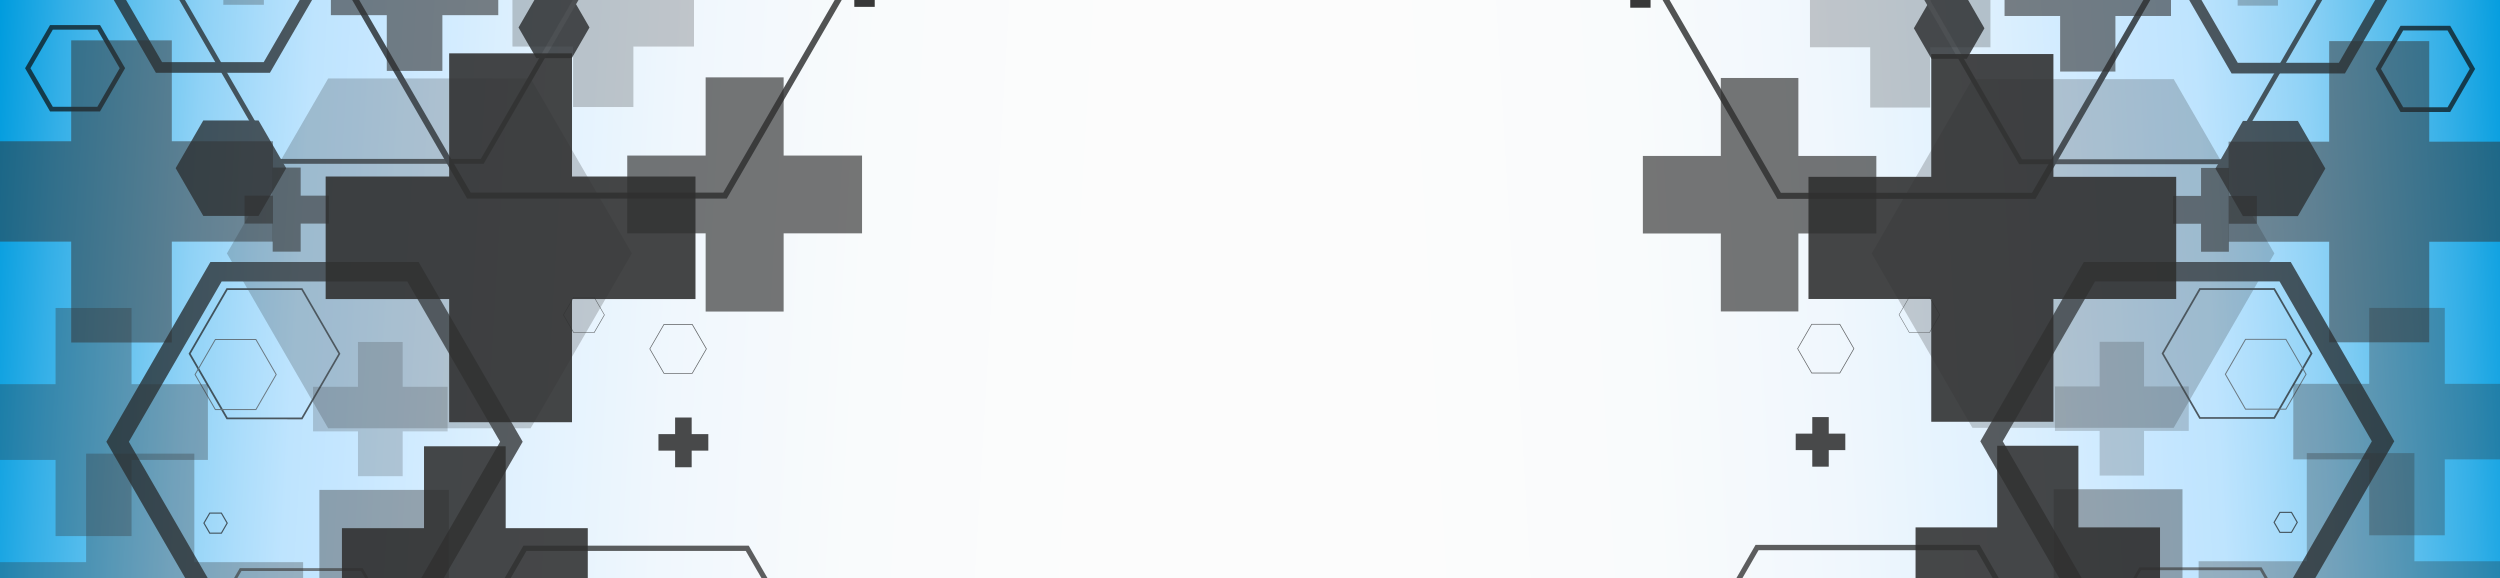 <svg xmlns="http://www.w3.org/2000/svg" xmlns:xlink="http://www.w3.org/1999/xlink" viewBox="0 0 1894 438"><rect x="0" y="0" width="1894" height="438" fill="#808080" stroke="none"/><defs><style>.cls-1{fill:url(#linear-gradient);}.cls-2{fill:url(#linear-gradient-2);}.cls-3{fill:url(#linear-gradient-3);}.cls-4{fill:url(#linear-gradient-4);}.cls-5{isolation:isolate;}.cls-6{clip-path:url(#clip-path);}.cls-7{opacity:0.7;}.cls-10,.cls-8{fill:#1b1b1b;}.cls-10,.cls-11,.cls-8,.cls-9{mix-blend-mode:color-dodge;}.cls-9{fill:#0c0c0c;}.cls-10,.cls-22{opacity:0.3;}.cls-11{fill:#4a4a4a;}.cls-12,.cls-13,.cls-14,.cls-15,.cls-16,.cls-17,.cls-18,.cls-19,.cls-20,.cls-21,.cls-22,.cls-23,.cls-24,.cls-25{fill:#303030;mix-blend-mode:overlay;}.cls-12{opacity:0.58;}.cls-13{opacity:0.88;}.cls-14{opacity:0.25;}.cls-15{opacity:0.96;}.cls-16{opacity:0.21;}.cls-17{opacity:0.5;}.cls-18{opacity:0.39;}.cls-19{opacity:0.59;}.cls-20{opacity:0.87;}.cls-21{opacity:0.32;}.cls-23{opacity:0.66;}.cls-24{opacity:0.28;}.cls-25{opacity:0.89;}.cls-26{clip-path:url(#clip-path-3);}</style><linearGradient id="linear-gradient" x1="1050.9" y1="219.29" x2="2242.8" y2="147.91" gradientUnits="userSpaceOnUse"><stop offset="0" stop-color="#fcfcfc"/><stop offset="0.16" stop-color="#f9fbfc"/><stop offset="0.28" stop-color="#f0f7fd"/><stop offset="0.38" stop-color="#e0f1fe"/><stop offset="0.47" stop-color="#c9e8ff"/><stop offset="0.49" stop-color="#c4e6ff"/><stop offset="0.52" stop-color="#bee3ff"/><stop offset="0.56" stop-color="#acdcff"/><stop offset="0.6" stop-color="#8fcfff"/><stop offset="0.65" stop-color="#67beff"/><stop offset="0.7" stop-color="#33a7ff"/><stop offset="0.72" stop-color="#1b9dff"/></linearGradient><linearGradient id="linear-gradient-2" x1="1050.9" y1="219.29" x2="2242.8" y2="147.91" gradientUnits="userSpaceOnUse"><stop offset="0" stop-color="#fcfcfc"/><stop offset="0.16" stop-color="#f9fbfc"/><stop offset="0.28" stop-color="#f0f7fd"/><stop offset="0.38" stop-color="#e0f1fe"/><stop offset="0.47" stop-color="#c9e8ff"/><stop offset="0.49" stop-color="#c4e6ff"/><stop offset="0.52" stop-color="#bee4fe"/><stop offset="0.55" stop-color="#acddfb"/><stop offset="0.59" stop-color="#8fd2f6"/><stop offset="0.63" stop-color="#66c3ef"/><stop offset="0.68" stop-color="#33afe7"/><stop offset="0.72" stop-color="#009cde"/></linearGradient><linearGradient id="linear-gradient-3" x1="1405.87" y1="219.2" x2="2595.26" y2="147.97" gradientTransform="matrix(1, 0, 0, -1, -1306.18, 394.2)" xlink:href="#linear-gradient"/><linearGradient id="linear-gradient-4" x1="1405.87" y1="219.2" x2="2595.26" y2="147.97" gradientTransform="matrix(1, 0, 0, -1, -1306.18, 394.2)" xlink:href="#linear-gradient-2"/><clipPath id="clip-path"><rect class="cls-1" x="946.26" y="-182.58" width="948.95" height="759.45"/></clipPath><clipPath id="clip-path-3"><rect class="cls-3" x="-1.21" y="-183.8" width="949.18" height="761.8" transform="translate(946.76 394.2) rotate(180)"/></clipPath></defs><title>bread</title><g class="cls-5"><g id="Layer_1" data-name="Layer 1"><rect class="cls-1" x="946.26" y="-182.58" width="948.95" height="759.45"/><g class="cls-6"><g class="cls-7"><polygon class="cls-8" points="1699.24 91.62 1678.42 127.67 1699.24 163.74 1740.87 163.74 1761.68 127.67 1740.87 91.62 1699.24 91.62"/><path class="cls-8" d="M1810.2-18.74l-38.29,66.33h-76.58L1657-18.74l38.29-66.33h76.58l38.29,66.33m9.3,0-42.94-74.38h-85.88l-42.94,74.38,42.94,74.39h85.88l42.94-74.39Z"/><polygon class="cls-9" points="1463.31 -1.74 1449.94 21.41 1463.31 44.57 1490.04 44.57 1503.41 21.41 1490.04 -1.74 1463.31 -1.74"/><path class="cls-8" d="M1739.9,395.73l-4.13,7.17h-8.25l-4.13-7.17,4.13-7.14h8.25l4.13,7.14m1,0-4.63-8H1727l-4.63,8,4.63,8h9.26l4.63-8Z"/><polygon class="cls-10" points="1494.3 59.94 1418.04 192.02 1494.3 324.1 1646.8 324.1 1723.05 192.02 1646.8 59.94 1494.3 59.94"/><path class="cls-11" d="M1757.2,510l-45.06,78h-90.09l-45-78,45-78h90.09l45.06,78m2.5,0-46.31-80.2H1620.8L1574.5,510l46.3,80.19h92.59L1759.7,510Z"/><path class="cls-8" d="M1762.14-12.32l-76.78,133H1531.82L1455-12.32l76.81-133h153.54l76.78,133m4.27,0L1687.5-149H1529.68L1450.74-12.32l78.94,136.7H1687.5l78.91-136.7Z"/><path class="cls-8" d="M1469.37,238.47l-7.62,13.19h-15.23l-7.62-13.19,7.62-13.19h15.23l7.62,13.19m.42,0L1462,224.92h-15.65l-7.83,13.55,7.83,13.56H1462l7.83-13.56Z"/><path class="cls-8" d="M1750.37,267.79,1722.56,316H1667l-27.81-48.17L1667,219.65h55.6l27.81,48.14m1.55,0-28.58-49.48h-57.16l-28.57,49.48,28.57,49.51h57.16l28.58-49.51Z"/><path class="cls-9" d="M1803.85,52.19l16.81-29.11h33.6l16.81,29.11-16.81,29.1h-33.6l-16.81-29.1m-4.08,0,18.85,32.64h37.68l18.85-32.64L1856.3,19.56h-37.68l-18.85,32.63Z"/><path class="cls-8" d="M1517.28,334.31l69.91-121.1H1727l69.91,121.1L1727,455.43H1587.19l-69.91-121.12m-17,0,78.4,135.82h156.81l78.4-135.82-78.4-135.8H1578.7l-78.4,135.8Z"/><path class="cls-11" d="M1686.37,283.52l15.07-26.09h30.14l15.07,26.09-15.07,26.11h-30.14l-15.07-26.11m-.84,0L1701,310.37h31l15.48-26.85L1732,256.71h-31l-15.49,26.81Z"/><path class="cls-8" d="M1362.17,264.14l10.52-18.2h21l10.52,18.2-10.52,18.2h-21l-10.52-18.2m-.58,0,10.81,18.73H1394l10.81-18.73L1394,245.42H1372.4l-10.81,18.72Z"/><path class="cls-9" d="M1254.07-18.69l95.12-164.78h190.26l95.12,164.78-95.12,164.78H1349.19L1254.07-18.69m-5.29,0,97.77,169.36H1542.1l97.77-169.36L1542.1-188H1346.55L1248.78-18.69Z"/><path class="cls-8" d="M1249.7,559.81l82.58-143h165.16l82.61,143-82.61,143H1332.28l-82.58-143m-4.6,0,84.88,147h169.76l84.9-147-84.9-147H1330l-84.88,147Z"/></g><polygon class="cls-12" points="1667.51 127.22 1667.51 148.42 1646.31 148.42 1646.31 169.51 1667.51 169.51 1667.51 190.72 1688.6 190.72 1688.6 169.51 1709.8 169.51 1709.8 148.42 1688.6 148.42 1688.6 127.22 1667.51 127.22"/><polygon class="cls-13" points="1513.07 337.71 1513.07 399.55 1451.23 399.55 1451.23 461.07 1513.07 461.07 1513.07 522.91 1574.59 522.91 1574.59 461.07 1636.43 461.07 1636.43 399.55 1574.59 399.55 1574.59 337.71 1513.07 337.71"/><polygon class="cls-14" points="1416.88 -55.27 1416.88 -9.61 1371.22 -9.61 1371.22 35.81 1416.88 35.81 1416.88 81.47 1462.31 81.47 1462.31 35.81 1507.97 35.81 1507.97 -9.61 1462.31 -9.61 1462.31 -55.27 1416.88 -55.27"/><polygon class="cls-15" points="1235.08 -40.48 1235.08 -25.02 1219.61 -25.02 1219.61 -9.63 1235.08 -9.63 1235.08 5.84 1250.47 5.84 1250.47 -9.63 1265.93 -9.63 1265.93 -25.02 1250.47 -25.02 1250.47 -40.48 1235.08 -40.48"/><polygon class="cls-16" points="1590.67 258.94 1590.67 292.78 1556.82 292.78 1556.82 326.45 1590.67 326.45 1590.67 360.3 1624.34 360.3 1624.34 326.45 1658.19 326.45 1658.19 292.78 1624.34 292.78 1624.34 258.94 1590.67 258.94"/><polygon class="cls-17" points="1764.58 31.14 1764.58 107.33 1688.38 107.33 1688.38 183.14 1764.58 183.14 1764.58 259.33 1840.38 259.33 1840.38 183.14 1916.58 183.14 1916.58 107.33 1840.38 107.33 1840.38 31.14 1764.58 31.14"/><polygon class="cls-18" points="1555.87 370.66 1555.87 468.74 1457.79 468.74 1457.79 566.31 1555.87 566.31 1555.87 664.39 1653.45 664.39 1653.45 566.31 1751.53 566.31 1751.53 468.74 1653.45 468.74 1653.45 370.66 1555.87 370.66"/><polygon class="cls-19" points="1560.76 -71.88 1560.76 -29.78 1518.66 -29.78 1518.66 12.11 1560.76 12.11 1560.76 54.21 1602.64 54.21 1602.64 12.11 1644.75 12.11 1644.75 -29.78 1602.64 -29.78 1602.64 -71.88 1560.76 -71.88"/><polygon class="cls-20" points="1372.98 315.98 1372.98 328.52 1360.43 328.52 1360.43 341 1372.98 341 1372.98 353.55 1385.46 353.55 1385.46 341 1398 341 1398 328.52 1385.46 328.52 1385.46 315.98 1372.98 315.98"/><polygon class="cls-21" points="1794.92 233.26 1794.92 290.79 1737.39 290.79 1737.39 348.02 1794.92 348.02 1794.92 405.55 1852.15 405.55 1852.15 348.02 1909.68 348.02 1909.68 290.79 1852.15 290.79 1852.15 233.26 1794.92 233.26"/><polygon class="cls-22" points="1747.62 343.26 1747.62 425.21 1665.66 425.21 1665.66 506.74 1747.62 506.74 1747.62 588.7 1829.15 588.7 1829.15 506.74 1911.1 506.74 1911.1 425.21 1829.15 425.21 1829.15 343.26 1747.62 343.26"/><polygon class="cls-23" points="1303.7 59.08 1303.7 118.14 1244.64 118.14 1244.64 176.89 1303.7 176.89 1303.7 235.95 1362.45 235.95 1362.45 176.89 1421.51 176.89 1421.51 118.14 1362.45 118.14 1362.45 59.08 1303.7 59.08"/><polygon class="cls-24" points="1695.24 -87.67 1695.24 -56.97 1664.53 -56.97 1664.53 -26.42 1695.24 -26.42 1695.24 4.28 1725.78 4.28 1725.78 -26.42 1756.48 -26.42 1756.48 -56.97 1725.78 -56.97 1725.78 -87.67 1695.24 -87.67"/><polygon class="cls-25" points="1463.12 40.94 1463.12 133.97 1370.1 133.97 1370.1 226.51 1463.12 226.51 1463.12 319.53 1555.66 319.53 1555.66 226.51 1648.69 226.51 1648.69 133.97 1555.66 133.97 1555.66 40.94 1463.12 40.94"/></g><rect class="cls-2" x="946.26" y="-182.58" width="948.95" height="759.45"/><g class="cls-6"><g class="cls-7"><polygon class="cls-8" points="1699.24 91.62 1678.42 127.67 1699.24 163.74 1740.87 163.74 1761.68 127.67 1740.87 91.62 1699.24 91.62"/><path class="cls-8" d="M1810.2-18.74l-38.29,66.33h-76.58L1657-18.74l38.29-66.33h76.58l38.29,66.33m9.3,0-42.94-74.38h-85.88l-42.94,74.38,42.94,74.39h85.88l42.94-74.39Z"/><polygon class="cls-9" points="1463.31 -1.74 1449.94 21.41 1463.31 44.57 1490.04 44.57 1503.41 21.41 1490.04 -1.74 1463.31 -1.74"/><path class="cls-8" d="M1739.9,395.73l-4.13,7.17h-8.25l-4.13-7.17,4.13-7.14h8.25l4.13,7.14m1,0-4.63-8H1727l-4.63,8,4.63,8h9.26l4.63-8Z"/><polygon class="cls-10" points="1494.3 59.94 1418.04 192.02 1494.3 324.1 1646.8 324.1 1723.05 192.02 1646.8 59.94 1494.3 59.94"/><path class="cls-11" d="M1757.2,510l-45.06,78h-90.09l-45-78,45-78h90.09l45.06,78m2.5,0-46.31-80.2H1620.8L1574.5,510l46.3,80.19h92.59L1759.7,510Z"/><path class="cls-8" d="M1762.14-12.32l-76.78,133H1531.82L1455-12.32l76.81-133h153.54l76.78,133m4.27,0L1687.5-149H1529.68L1450.74-12.32l78.94,136.7H1687.5l78.91-136.7Z"/><path class="cls-8" d="M1469.37,238.47l-7.62,13.19h-15.23l-7.62-13.19,7.62-13.19h15.23l7.62,13.19m.42,0L1462,224.92h-15.65l-7.83,13.55,7.83,13.56H1462l7.83-13.56Z"/><path class="cls-8" d="M1750.37,267.79,1722.56,316H1667l-27.81-48.17L1667,219.65h55.6l27.81,48.14m1.55,0-28.58-49.48h-57.16l-28.57,49.48,28.57,49.51h57.16l28.58-49.51Z"/><path class="cls-9" d="M1803.85,52.19l16.81-29.11h33.6l16.81,29.11-16.81,29.1h-33.6l-16.81-29.1m-4.08,0,18.85,32.64h37.68l18.85-32.64L1856.3,19.56h-37.68l-18.85,32.63Z"/><path class="cls-8" d="M1517.28,334.31l69.91-121.1H1727l69.91,121.1L1727,455.43H1587.19l-69.91-121.12m-17,0,78.4,135.82h156.81l78.4-135.82-78.4-135.8H1578.7l-78.4,135.8Z"/><path class="cls-11" d="M1686.37,283.52l15.07-26.09h30.14l15.07,26.09-15.07,26.11h-30.14l-15.07-26.11m-.84,0L1701,310.37h31l15.48-26.85L1732,256.71h-31l-15.49,26.81Z"/><path class="cls-8" d="M1362.17,264.14l10.52-18.2h21l10.52,18.2-10.52,18.2h-21l-10.52-18.2m-.58,0,10.81,18.73H1394l10.81-18.73L1394,245.42H1372.4l-10.81,18.72Z"/><path class="cls-9" d="M1254.07-18.69l95.12-164.78h190.26l95.12,164.78-95.12,164.78H1349.19L1254.07-18.69m-5.29,0,97.77,169.36H1542.1l97.77-169.36L1542.1-188H1346.55L1248.78-18.69Z"/><path class="cls-8" d="M1249.7,559.81l82.58-143h165.16l82.61,143-82.61,143H1332.28l-82.58-143m-4.6,0,84.88,147h169.76l84.9-147-84.9-147H1330l-84.88,147Z"/></g><polygon class="cls-12" points="1667.51 127.22 1667.51 148.42 1646.31 148.42 1646.31 169.51 1667.51 169.51 1667.51 190.72 1688.6 190.72 1688.6 169.51 1709.8 169.51 1709.8 148.42 1688.6 148.42 1688.6 127.22 1667.51 127.22"/><polygon class="cls-13" points="1513.07 337.71 1513.07 399.55 1451.23 399.55 1451.23 461.07 1513.07 461.07 1513.07 522.91 1574.59 522.91 1574.59 461.07 1636.43 461.07 1636.43 399.55 1574.59 399.55 1574.59 337.71 1513.07 337.71"/><polygon class="cls-14" points="1416.88 -55.27 1416.88 -9.61 1371.22 -9.61 1371.22 35.81 1416.88 35.81 1416.88 81.47 1462.31 81.47 1462.31 35.81 1507.97 35.81 1507.97 -9.61 1462.31 -9.61 1462.31 -55.27 1416.88 -55.27"/><polygon class="cls-15" points="1235.08 -40.48 1235.08 -25.02 1219.61 -25.02 1219.61 -9.63 1235.08 -9.63 1235.08 5.84 1250.47 5.84 1250.47 -9.63 1265.93 -9.63 1265.93 -25.02 1250.47 -25.02 1250.47 -40.48 1235.08 -40.48"/><polygon class="cls-16" points="1590.67 258.94 1590.67 292.78 1556.82 292.78 1556.82 326.45 1590.67 326.45 1590.67 360.3 1624.34 360.3 1624.34 326.45 1658.19 326.45 1658.19 292.78 1624.34 292.78 1624.34 258.94 1590.67 258.94"/><polygon class="cls-17" points="1764.58 31.14 1764.58 107.33 1688.38 107.33 1688.38 183.14 1764.58 183.14 1764.58 259.33 1840.38 259.33 1840.38 183.14 1916.58 183.14 1916.58 107.33 1840.38 107.33 1840.38 31.14 1764.58 31.14"/><polygon class="cls-18" points="1555.87 370.66 1555.87 468.74 1457.79 468.74 1457.79 566.31 1555.87 566.31 1555.87 664.39 1653.45 664.39 1653.45 566.31 1751.53 566.31 1751.53 468.74 1653.45 468.74 1653.45 370.66 1555.87 370.66"/><polygon class="cls-19" points="1560.76 -71.88 1560.76 -29.78 1518.66 -29.78 1518.66 12.11 1560.76 12.11 1560.76 54.21 1602.64 54.21 1602.64 12.11 1644.75 12.11 1644.75 -29.78 1602.64 -29.78 1602.64 -71.88 1560.76 -71.88"/><polygon class="cls-20" points="1372.98 315.98 1372.98 328.52 1360.43 328.52 1360.43 341 1372.98 341 1372.98 353.55 1385.46 353.55 1385.46 341 1398 341 1398 328.52 1385.46 328.52 1385.46 315.98 1372.98 315.98"/><polygon class="cls-21" points="1794.92 233.26 1794.92 290.79 1737.39 290.79 1737.39 348.02 1794.92 348.02 1794.92 405.55 1852.15 405.55 1852.15 348.02 1909.68 348.02 1909.68 290.79 1852.15 290.79 1852.15 233.26 1794.92 233.26"/><polygon class="cls-22" points="1747.62 343.26 1747.62 425.21 1665.66 425.21 1665.66 506.74 1747.62 506.74 1747.62 588.7 1829.15 588.7 1829.15 506.74 1911.1 506.74 1911.1 425.21 1829.15 425.21 1829.15 343.26 1747.62 343.26"/><polygon class="cls-23" points="1303.7 59.08 1303.7 118.14 1244.64 118.14 1244.64 176.89 1303.7 176.89 1303.7 235.95 1362.45 235.95 1362.45 176.89 1421.51 176.89 1421.51 118.14 1362.45 118.14 1362.45 59.08 1303.7 59.08"/><polygon class="cls-24" points="1695.24 -87.67 1695.24 -56.97 1664.53 -56.97 1664.53 -26.42 1695.24 -26.42 1695.24 4.28 1725.78 4.28 1725.78 -26.42 1756.48 -26.42 1756.48 -56.97 1725.78 -56.97 1725.78 -87.67 1695.24 -87.67"/><polygon class="cls-25" points="1463.12 40.94 1463.12 133.97 1370.1 133.97 1370.1 226.51 1463.12 226.51 1463.12 319.53 1555.66 319.53 1555.66 226.51 1648.69 226.51 1648.69 133.97 1555.66 133.97 1555.66 40.94 1463.12 40.94"/></g><rect class="cls-3" x="-1.21" y="-183.8" width="949.18" height="761.8" transform="translate(946.76 394.2) rotate(180)"/><g class="cls-26"><g class="cls-7"><polygon class="cls-8" points="195.88 91.25 216.81 127.41 195.88 163.59 154.01 163.59 133.08 127.41 154.01 91.25 195.88 91.25"/><path class="cls-8" d="M84.28-19.45l38.51,66.54h77l38.51-66.54L199.81-86h-77L84.28-19.45m-9.35,0,43.19-74.62h86.37l43.18,74.62L204.49,55.17H118.12L74.93-19.45Z"/><polygon class="cls-9" points="433.16 -2.4 446.6 20.82 433.16 44.06 406.27 44.06 392.83 20.82 406.27 -2.4 433.16 -2.4"/><path class="cls-8" d="M155,396.3l4.16,7.19h8.3l4.15-7.19-4.15-7.16h-8.3L155,396.3m-1,0,4.66-8h9.31l4.66,8-4.66,8.06h-9.31L154,396.3Z"/><polygon class="cls-10" points="402 59.47 478.68 191.96 402 324.45 248.62 324.45 171.93 191.96 248.62 59.47 402 59.47"/><path class="cls-11" d="M137.59,510.89l45.32,78.26h90.6l45.3-78.26-45.3-78.28h-90.6l-45.32,78.28m-2.52,0,46.58-80.45h93.12l46.56,80.45-46.56,80.43H181.65l-46.58-80.43Z"/><path class="cls-8" d="M132.62-13,209.84,120.4H364.26L441.51-13,364.26-146.38H209.84L132.62-13m-4.3,0,79.37-137.07H366.41L445.8-13,366.41,124.11H207.69L128.32-13Z"/><path class="cls-8" d="M427.07,238.55l7.66,13.24H450l7.67-13.24L450,225.32H434.73l-7.66,13.23m-.43,0L434.51,225h15.75l7.87,13.59-7.87,13.6H434.51l-7.87-13.6Z"/><path class="cls-8" d="M144.46,268l28,48.31h55.93l28-48.31-28-48.29H172.42l-28,48.29m-1.56,0,28.74-49.64h57.49L257.86,268l-28.73,49.66H171.64L142.9,268Z"/><path class="cls-9" d="M90.67,51.69,73.76,22.5H40L23.07,51.69,40,80.89H73.76l16.91-29.2m4.1,0-19,32.75H37.92L19,51.69,37.92,19h37.9l19,32.72Z"/><path class="cls-8" d="M378.88,334.69,308.57,213.22H167.94L97.63,334.69l70.31,121.49H308.57l70.31-121.49m17.08,0L317.11,470.93H159.41L80.56,334.69l78.85-136.22h157.7L396,334.69Z"/><path class="cls-11" d="M208.83,283.74l-15.16-26.17H163.36L148.2,283.74l15.16,26.19h30.31l15.16-26.19m.84,0-15.58,26.93H162.94l-15.58-26.93,15.58-26.89h31.15l15.58,26.89Z"/><path class="cls-8" d="M534.87,264.31l-10.58-18.26H503.15l-10.58,18.26,10.58,18.26h21.14l10.58-18.26m.59,0-10.87,18.78H502.85L492,264.31l10.87-18.79h21.74l10.87,18.79Z"/><path class="cls-9" d="M643.59-19.4,547.93-184.69H356.58L260.92-19.4l95.66,165.29H547.93L643.59-19.4m5.33,0L550.59,150.48H353.92L255.59-19.4l98.33-169.89H550.59L648.92-19.4Z"/><path class="cls-8" d="M648,560.89l-83-143.5H398.83l-83.08,143.5,83.08,143.46H564.94l83-143.46m4.62,0L567.25,708.34H396.52L311.13,560.89l85.39-147.48H567.25l85.36,147.48Z"/></g><polygon class="cls-12" points="227.79 126.96 227.79 148.23 249.12 148.23 249.12 169.39 227.79 169.39 227.79 190.65 206.58 190.65 206.58 169.39 185.26 169.39 185.26 148.23 206.58 148.23 206.58 126.96 227.79 126.96"/><polygon class="cls-13" points="383.11 338.11 383.11 400.14 445.3 400.14 445.3 461.85 383.11 461.85 383.11 523.88 321.24 523.88 321.24 461.85 259.05 461.85 259.05 400.14 321.24 400.14 321.24 338.11 383.11 338.11"/><polygon class="cls-14" points="479.85 -56.1 479.85 -10.3 525.77 -10.3 525.77 35.27 479.85 35.27 479.85 81.07 434.17 81.07 434.17 35.27 388.24 35.27 388.24 -10.3 434.17 -10.3 434.17 -56.1 479.85 -56.1"/><polygon class="cls-15" points="662.69 -41.26 662.69 -25.75 678.25 -25.75 678.25 -10.31 662.69 -10.31 662.69 5.2 647.22 5.2 647.22 -10.31 631.66 -10.31 631.66 -25.75 647.22 -25.75 647.22 -41.26 662.69 -41.26"/><polygon class="cls-16" points="305.07 259.09 305.07 293.04 339.11 293.04 339.11 326.81 305.07 326.81 305.07 360.76 271.21 360.76 271.21 326.81 237.17 326.81 237.17 293.04 271.21 293.04 271.21 259.09 305.07 259.09"/><polygon class="cls-17" points="130.17 30.58 130.17 107.01 206.8 107.01 206.8 183.05 130.17 183.05 130.17 259.48 53.93 259.48 53.93 183.05 -22.7 183.05 -22.7 107.01 53.93 107.01 53.93 30.58 130.17 30.58"/><polygon class="cls-18" points="340.07 371.15 340.07 469.54 438.71 469.54 438.71 567.41 340.07 567.41 340.07 665.8 241.94 665.8 241.94 567.41 143.29 567.41 143.29 469.54 241.94 469.54 241.94 371.15 340.07 371.15"/><polygon class="cls-19" points="335.15 -72.76 335.15 -30.52 377.49 -30.52 377.49 11.49 335.15 11.49 335.15 53.72 293.03 53.72 293.03 11.49 250.68 11.49 250.68 -30.52 293.03 -30.52 293.03 -72.76 335.15 -72.76"/><polygon class="cls-20" points="524.01 316.31 524.01 328.89 536.62 328.89 536.62 341.4 524.01 341.4 524.01 353.99 511.46 353.99 511.46 341.4 498.84 341.4 498.84 328.89 511.46 328.89 511.46 316.31 524.01 316.31"/><polygon class="cls-21" points="99.65 233.33 99.65 291.04 157.51 291.04 157.51 348.44 99.65 348.44 99.65 406.15 42.09 406.15 42.09 348.44 -15.77 348.44 -15.77 291.04 42.09 291.04 42.09 233.33 99.65 233.33"/><polygon class="cls-22" points="147.23 343.67 147.23 425.88 229.65 425.88 229.65 507.66 147.23 507.66 147.23 589.87 65.23 589.87 65.23 507.66 -17.19 507.66 -17.19 425.88 65.23 425.88 65.23 343.67 147.23 343.67"/><polygon class="cls-23" points="593.68 58.61 593.68 117.85 653.08 117.85 653.08 176.78 593.68 176.78 593.68 236.03 534.6 236.03 534.6 176.78 475.2 176.78 475.2 117.85 534.6 117.85 534.6 58.61 593.68 58.61"/><polygon class="cls-24" points="199.91 -88.6 199.91 -57.8 230.78 -57.8 230.78 -27.16 199.91 -27.16 199.91 3.64 169.19 3.64 169.19 -27.16 138.31 -27.16 138.31 -57.8 169.19 -57.8 169.19 -88.6 199.91 -88.6"/><polygon class="cls-25" points="433.35 40.42 433.35 133.73 526.9 133.73 526.9 226.56 433.35 226.56 433.35 319.87 340.28 319.87 340.28 226.56 246.72 226.56 246.72 133.73 340.28 133.73 340.28 40.42 433.35 40.42"/></g><rect class="cls-4" x="-1.21" y="-183.8" width="949.18" height="761.8" transform="translate(946.76 394.2) rotate(180)"/><g class="cls-26"><g class="cls-7"><polygon class="cls-8" points="195.88 91.25 216.81 127.41 195.88 163.59 154.01 163.59 133.08 127.41 154.01 91.25 195.88 91.25"/><path class="cls-8" d="M84.28-19.45l38.51,66.54h77l38.51-66.54L199.81-86h-77L84.28-19.45m-9.35,0,43.19-74.62h86.37l43.18,74.62L204.49,55.17H118.12L74.93-19.45Z"/><polygon class="cls-9" points="433.16 -2.4 446.6 20.82 433.16 44.06 406.27 44.06 392.83 20.82 406.27 -2.4 433.16 -2.4"/><path class="cls-8" d="M155,396.3l4.16,7.19h8.3l4.15-7.19-4.15-7.16h-8.3L155,396.3m-1,0,4.66-8h9.31l4.66,8-4.66,8.06h-9.31L154,396.3Z"/><polygon class="cls-10" points="402 59.47 478.68 191.96 402 324.45 248.62 324.45 171.93 191.96 248.62 59.47 402 59.47"/><path class="cls-11" d="M137.59,510.89l45.32,78.26h90.6l45.3-78.26-45.3-78.28h-90.6l-45.32,78.28m-2.52,0,46.58-80.45h93.12l46.56,80.45-46.56,80.43H181.65l-46.58-80.43Z"/><path class="cls-8" d="M132.62-13,209.84,120.4H364.26L441.51-13,364.26-146.38H209.84L132.62-13m-4.3,0,79.37-137.07H366.41L445.8-13,366.41,124.11H207.69L128.32-13Z"/><path class="cls-8" d="M427.07,238.55l7.66,13.24H450l7.67-13.24L450,225.32H434.73l-7.66,13.23m-.43,0L434.51,225h15.75l7.87,13.59-7.87,13.6H434.51l-7.87-13.6Z"/><path class="cls-8" d="M144.46,268l28,48.31h55.93l28-48.31-28-48.29H172.42l-28,48.29m-1.56,0,28.74-49.64h57.49L257.86,268l-28.73,49.66H171.64L142.9,268Z"/><path class="cls-9" d="M90.67,51.69,73.76,22.5H40L23.07,51.69,40,80.89H73.76l16.91-29.2m4.1,0-19,32.75H37.92L19,51.69,37.92,19h37.9l19,32.72Z"/><path class="cls-8" d="M378.88,334.69,308.57,213.22H167.94L97.63,334.69l70.31,121.49H308.57l70.31-121.49m17.08,0L317.11,470.93H159.41L80.56,334.69l78.85-136.22h157.7L396,334.69Z"/><path class="cls-11" d="M208.83,283.74l-15.16-26.17H163.36L148.2,283.74l15.16,26.19h30.31l15.16-26.19m.84,0-15.58,26.93H162.94l-15.58-26.93,15.58-26.89h31.15l15.58,26.89Z"/><path class="cls-8" d="M534.87,264.31l-10.58-18.26H503.15l-10.58,18.26,10.58,18.26h21.14l10.58-18.26m.59,0-10.87,18.78H502.85L492,264.31l10.87-18.79h21.74l10.87,18.79Z"/><path class="cls-9" d="M643.59-19.4,547.93-184.69H356.58L260.92-19.4l95.66,165.29H547.93L643.59-19.4m5.33,0L550.59,150.48H353.92L255.59-19.4l98.33-169.89H550.59L648.92-19.4Z"/><path class="cls-8" d="M648,560.89l-83-143.5H398.83l-83.08,143.5,83.08,143.46H564.94l83-143.46m4.62,0L567.25,708.34H396.52L311.13,560.89l85.39-147.48H567.25l85.36,147.48Z"/></g><polygon class="cls-12" points="227.79 126.96 227.79 148.23 249.12 148.23 249.12 169.39 227.79 169.39 227.79 190.65 206.58 190.65 206.58 169.39 185.26 169.39 185.26 148.23 206.58 148.23 206.58 126.96 227.79 126.96"/><polygon class="cls-13" points="383.11 338.11 383.11 400.14 445.3 400.14 445.3 461.85 383.11 461.85 383.11 523.88 321.24 523.88 321.24 461.85 259.05 461.85 259.05 400.14 321.24 400.14 321.24 338.11 383.11 338.11"/><polygon class="cls-14" points="479.85 -56.1 479.85 -10.3 525.77 -10.3 525.77 35.27 479.85 35.27 479.85 81.07 434.17 81.07 434.17 35.27 388.24 35.27 388.24 -10.3 434.17 -10.3 434.17 -56.1 479.85 -56.1"/><polygon class="cls-15" points="662.69 -41.26 662.69 -25.75 678.25 -25.75 678.25 -10.31 662.69 -10.31 662.69 5.2 647.22 5.2 647.22 -10.31 631.66 -10.31 631.66 -25.75 647.22 -25.75 647.22 -41.26 662.69 -41.26"/><polygon class="cls-16" points="305.07 259.09 305.07 293.04 339.11 293.04 339.11 326.81 305.07 326.81 305.07 360.76 271.21 360.76 271.21 326.81 237.17 326.81 237.17 293.04 271.21 293.04 271.21 259.09 305.07 259.09"/><polygon class="cls-17" points="130.17 30.58 130.17 107.01 206.8 107.01 206.8 183.05 130.17 183.05 130.17 259.48 53.93 259.48 53.93 183.05 -22.7 183.05 -22.7 107.01 53.93 107.01 53.93 30.58 130.17 30.58"/><polygon class="cls-18" points="340.07 371.15 340.07 469.54 438.71 469.54 438.71 567.41 340.07 567.41 340.07 665.8 241.94 665.8 241.94 567.41 143.29 567.41 143.29 469.54 241.94 469.54 241.94 371.15 340.07 371.15"/><polygon class="cls-19" points="335.15 -72.76 335.15 -30.52 377.49 -30.52 377.49 11.49 335.15 11.49 335.15 53.72 293.03 53.72 293.03 11.49 250.68 11.49 250.68 -30.52 293.03 -30.52 293.03 -72.76 335.15 -72.76"/><polygon class="cls-20" points="524.01 316.31 524.01 328.89 536.62 328.89 536.62 341.4 524.01 341.4 524.01 353.99 511.46 353.99 511.46 341.4 498.84 341.4 498.84 328.89 511.46 328.89 511.46 316.31 524.01 316.31"/><polygon class="cls-21" points="99.65 233.33 99.65 291.04 157.51 291.04 157.51 348.44 99.65 348.44 99.65 406.15 42.09 406.15 42.09 348.44 -15.77 348.44 -15.77 291.04 42.09 291.04 42.09 233.33 99.65 233.33"/><polygon class="cls-22" points="147.23 343.67 147.23 425.88 229.65 425.88 229.65 507.66 147.23 507.66 147.23 589.87 65.23 589.87 65.23 507.66 -17.19 507.66 -17.19 425.88 65.23 425.88 65.23 343.67 147.23 343.67"/><polygon class="cls-23" points="593.68 58.61 593.68 117.85 653.08 117.85 653.08 176.78 593.68 176.78 593.68 236.03 534.6 236.03 534.6 176.78 475.2 176.78 475.2 117.85 534.6 117.85 534.6 58.61 593.68 58.61"/><polygon class="cls-24" points="199.91 -88.6 199.91 -57.8 230.78 -57.8 230.78 -27.16 199.91 -27.16 199.91 3.64 169.19 3.64 169.19 -27.16 138.31 -27.16 138.31 -57.8 169.19 -57.8 169.19 -88.6 199.91 -88.6"/><polygon class="cls-25" points="433.35 40.42 433.35 133.73 526.9 133.73 526.9 226.56 433.35 226.56 433.35 319.87 340.28 319.87 340.28 226.56 246.72 226.56 246.72 133.73 340.28 133.73 340.28 40.42 433.35 40.42"/></g></g></g></svg>